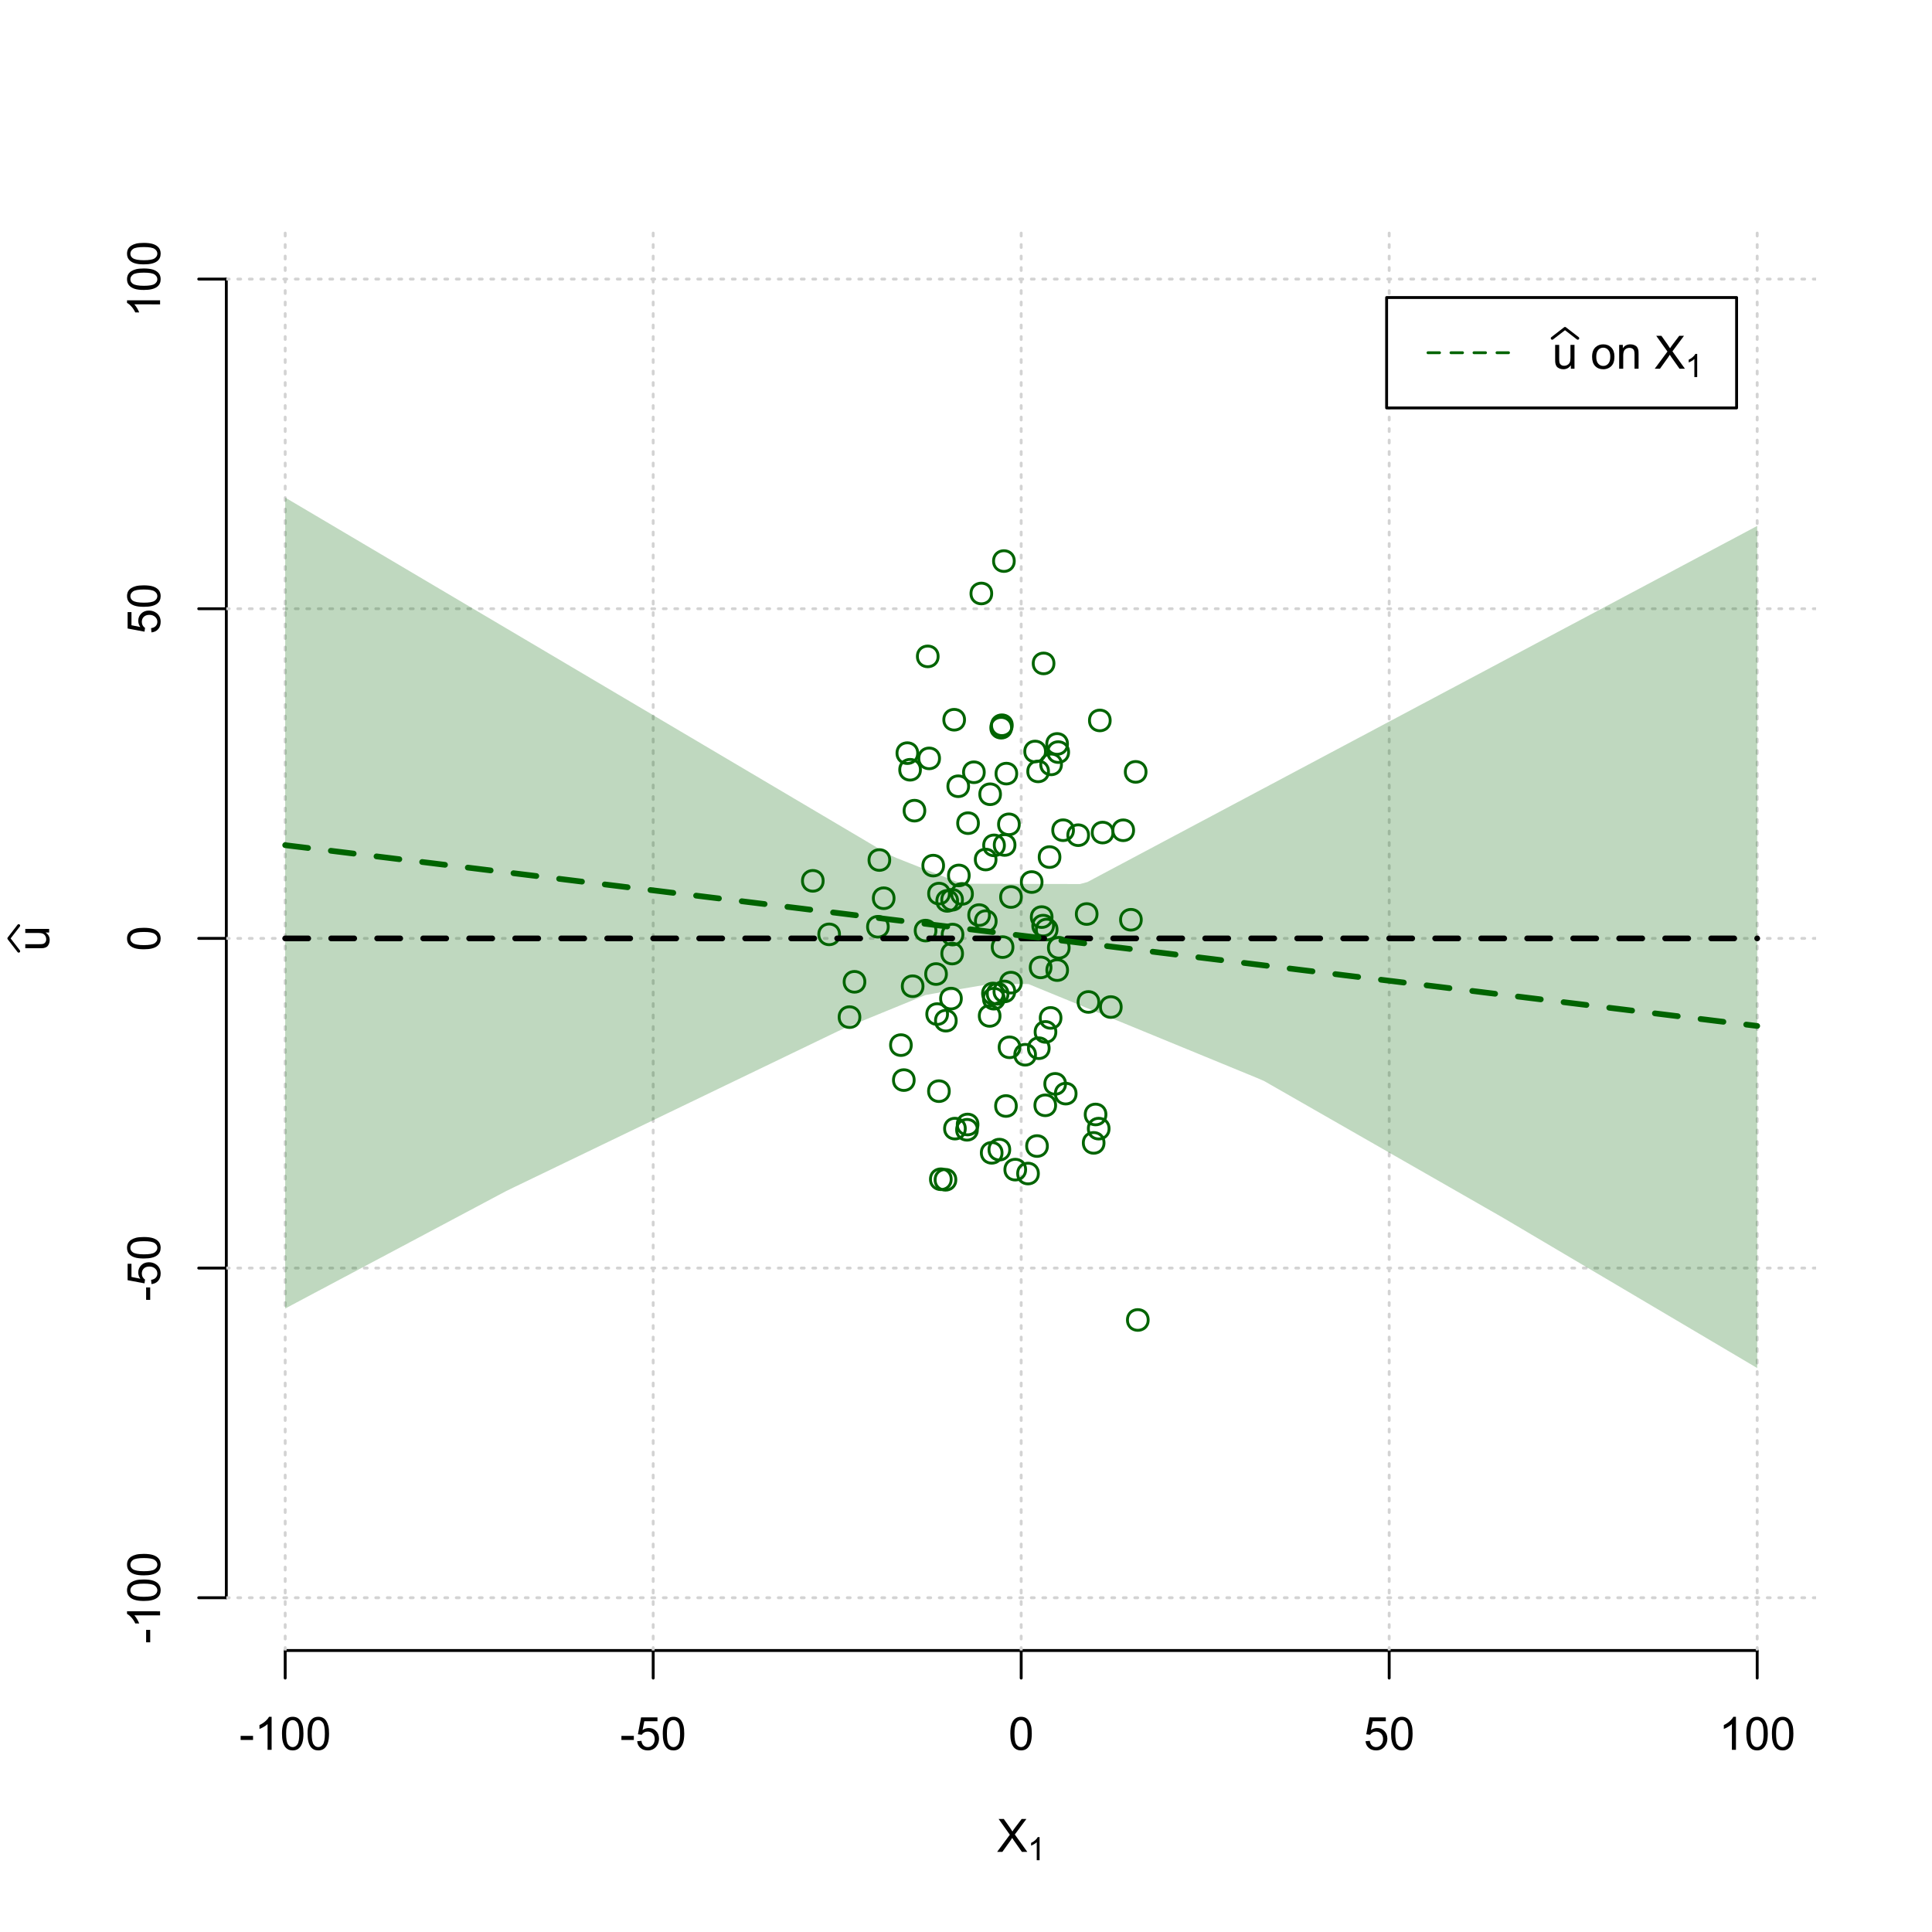 <?xml version="1.0" encoding="UTF-8"?>
<svg xmlns="http://www.w3.org/2000/svg" xmlns:xlink="http://www.w3.org/1999/xlink" width="504pt" height="504pt" viewBox="0 0 504 504" version="1.1">
<defs>
<g>
<symbol overflow="visible" id="glyph0-0">
<path style="stroke:none;" d="M 1.5 0 L 1.5 -7.5 L 7.5 -7.5 L 7.5 0 Z M 1.688 -0.188 L 7.312 -0.188 L 7.312 -7.312 L 1.688 -7.312 Z M 1.688 -0.188 "/>
</symbol>
<symbol overflow="visible" id="glyph0-1">
<path style="stroke:none;" d="M 0.055 0 L 3.375 -4.477 L 0.445 -8.59 L 1.797 -8.59 L 3.359 -6.387 C 3.68 -5.93 3.91 -5.578 4.047 -5.332 C 4.238 -5.645 4.465 -5.969 4.727 -6.312 L 6.457 -8.59 L 7.695 -8.59 L 4.676 -4.539 L 7.93 0 L 6.523 0 L 4.359 -3.062 C 4.238 -3.238 4.113 -3.43 3.984 -3.641 C 3.789 -3.324 3.652 -3.109 3.574 -2.992 L 1.418 0 Z M 0.055 0 "/>
</symbol>
<symbol overflow="visible" id="glyph0-2">
<path style="stroke:none;" d="M 0.383 -2.578 L 0.383 -3.641 L 3.621 -3.641 L 3.621 -2.578 Z M 0.383 -2.578 "/>
</symbol>
<symbol overflow="visible" id="glyph0-3">
<path style="stroke:none;" d="M 4.469 0 L 3.414 0 L 3.414 -6.719 C 3.16 -6.477 2.828 -6.234 2.414 -5.996 C 2 -5.75 1.629 -5.57 1.305 -5.449 L 1.305 -6.469 C 1.895 -6.742 2.41 -7.078 2.852 -7.477 C 3.293 -7.871 3.605 -8.254 3.789 -8.625 L 4.469 -8.625 Z M 4.469 0 "/>
</symbol>
<symbol overflow="visible" id="glyph0-4">
<path style="stroke:none;" d="M 0.5 -4.234 C 0.496 -5.246 0.602 -6.062 0.812 -6.688 C 1.02 -7.305 1.328 -7.785 1.742 -8.121 C 2.148 -8.457 2.668 -8.625 3.297 -8.625 C 3.758 -8.625 4.164 -8.531 4.512 -8.348 C 4.855 -8.16 5.141 -7.891 5.371 -7.543 C 5.594 -7.191 5.773 -6.766 5.906 -6.266 C 6.035 -5.762 6.098 -5.086 6.102 -4.234 C 6.098 -3.227 5.996 -2.414 5.789 -1.797 C 5.578 -1.176 5.266 -0.695 4.859 -0.359 C 4.445 -0.02 3.926 0.145 3.297 0.148 C 2.465 0.145 1.816 -0.148 1.348 -0.742 C 0.781 -1.457 0.496 -2.621 0.5 -4.234 Z M 1.582 -4.234 C 1.582 -2.824 1.746 -1.887 2.074 -1.418 C 2.402 -0.949 2.809 -0.715 3.297 -0.719 C 3.777 -0.715 4.184 -0.949 4.52 -1.422 C 4.848 -1.887 5.016 -2.824 5.016 -4.234 C 5.016 -5.648 4.848 -6.59 4.52 -7.055 C 4.184 -7.516 3.773 -7.746 3.289 -7.75 C 2.801 -7.746 2.414 -7.543 2.125 -7.137 C 1.762 -6.613 1.582 -5.645 1.582 -4.234 Z M 1.582 -4.234 "/>
</symbol>
<symbol overflow="visible" id="glyph0-5">
<path style="stroke:none;" d="M 0.5 -2.25 L 1.605 -2.344 C 1.684 -1.805 1.871 -1.398 2.176 -1.125 C 2.473 -0.852 2.836 -0.715 3.258 -0.719 C 3.766 -0.715 4.195 -0.906 4.547 -1.293 C 4.898 -1.672 5.074 -2.18 5.074 -2.82 C 5.074 -3.414 4.902 -3.891 4.566 -4.242 C 4.227 -4.59 3.785 -4.762 3.242 -4.766 C 2.898 -4.762 2.594 -4.684 2.32 -4.531 C 2.047 -4.375 1.832 -4.176 1.676 -3.93 L 0.688 -4.062 L 1.516 -8.473 L 5.789 -8.473 L 5.789 -7.465 L 2.359 -7.465 L 1.898 -5.156 C 2.414 -5.516 2.953 -5.695 3.523 -5.695 C 4.27 -5.695 4.902 -5.434 5.422 -4.914 C 5.934 -4.395 6.191 -3.727 6.195 -2.914 C 6.191 -2.133 5.965 -1.461 5.516 -0.898 C 4.961 -0.199 4.211 0.145 3.258 0.148 C 2.477 0.145 1.836 -0.07 1.344 -0.508 C 0.844 -0.941 0.562 -1.523 0.5 -2.25 Z M 0.5 -2.25 "/>
</symbol>
<symbol overflow="visible" id="glyph0-6">
<path style="stroke:none;" d="M 4.867 0 L 4.867 -0.914 C 4.379 -0.211 3.723 0.141 2.895 0.141 C 2.527 0.141 2.184 0.07 1.867 -0.07 C 1.547 -0.211 1.309 -0.387 1.156 -0.602 C 1 -0.812 0.895 -1.074 0.832 -1.383 C 0.785 -1.59 0.762 -1.918 0.766 -2.367 L 0.766 -6.223 L 1.82 -6.223 L 1.82 -2.773 C 1.816 -2.219 1.84 -1.848 1.887 -1.656 C 1.949 -1.379 2.09 -1.16 2.309 -1.004 C 2.523 -0.84 2.789 -0.762 3.105 -0.766 C 3.418 -0.762 3.715 -0.844 3.996 -1.008 C 4.273 -1.172 4.469 -1.391 4.586 -1.672 C 4.699 -1.949 4.758 -2.355 4.758 -2.891 L 4.758 -6.223 L 5.812 -6.223 L 5.812 0 Z M 4.867 0 "/>
</symbol>
<symbol overflow="visible" id="glyph0-7">
<path style="stroke:none;" d=""/>
</symbol>
<symbol overflow="visible" id="glyph0-8">
<path style="stroke:none;" d="M 0.398 -3.109 C 0.398 -4.262 0.719 -5.117 1.359 -5.672 C 1.895 -6.133 2.547 -6.363 3.316 -6.363 C 4.172 -6.363 4.871 -6.082 5.414 -5.52 C 5.953 -4.957 6.223 -4.184 6.227 -3.199 C 6.223 -2.398 6.102 -1.766 5.867 -1.309 C 5.625 -0.848 5.277 -0.492 4.82 -0.238 C 4.359 0.016 3.859 0.141 3.316 0.141 C 2.441 0.141 1.734 -0.137 1.203 -0.695 C 0.664 -1.254 0.398 -2.059 0.398 -3.109 Z M 1.484 -3.109 C 1.48 -2.309 1.656 -1.711 2.004 -1.32 C 2.348 -0.922 2.785 -0.727 3.316 -0.727 C 3.84 -0.727 4.273 -0.926 4.621 -1.324 C 4.969 -1.723 5.145 -2.328 5.145 -3.148 C 5.145 -3.914 4.969 -4.496 4.617 -4.895 C 4.266 -5.289 3.832 -5.488 3.316 -5.492 C 2.785 -5.488 2.348 -5.293 2.004 -4.898 C 1.656 -4.5 1.48 -3.902 1.484 -3.109 Z M 1.484 -3.109 "/>
</symbol>
<symbol overflow="visible" id="glyph0-9">
<path style="stroke:none;" d="M 0.789 0 L 0.789 -6.223 L 1.742 -6.223 L 1.742 -5.336 C 2.195 -6.02 2.855 -6.363 3.719 -6.363 C 4.09 -6.363 4.434 -6.293 4.754 -6.16 C 5.066 -6.023 5.305 -5.848 5.461 -5.633 C 5.617 -5.41 5.727 -5.152 5.789 -4.852 C 5.828 -4.656 5.848 -4.312 5.848 -3.828 L 5.848 0 L 4.793 0 L 4.793 -3.785 C 4.793 -4.215 4.75 -4.535 4.668 -4.75 C 4.586 -4.961 4.441 -5.129 4.234 -5.258 C 4.023 -5.383 3.777 -5.449 3.5 -5.449 C 3.047 -5.449 2.66 -5.305 2.332 -5.02 C 2.004 -4.734 1.84 -4.195 1.844 -3.398 L 1.844 0 Z M 0.789 0 "/>
</symbol>
<symbol overflow="visible" id="glyph1-0">
<path style="stroke:none;" d="M 1.051 0 L 1.051 -5.25 L 5.25 -5.25 L 5.25 0 Z M 1.18 -0.133 L 5.117 -0.133 L 5.117 -5.117 L 1.18 -5.117 Z M 1.18 -0.133 "/>
</symbol>
<symbol overflow="visible" id="glyph1-1">
<path style="stroke:none;" d="M 3.129 0 L 2.391 0 L 2.391 -4.703 C 2.211 -4.531 1.977 -4.363 1.691 -4.195 C 1.398 -4.023 1.141 -3.895 0.914 -3.812 L 0.914 -4.527 C 1.328 -4.719 1.688 -4.953 1.996 -5.234 C 2.305 -5.508 2.523 -5.777 2.652 -6.039 L 3.129 -6.039 Z M 3.129 0 "/>
</symbol>
<symbol overflow="visible" id="glyph2-0">
<path style="stroke:none;" d="M 0 -1.5 L -7.5 -1.5 L -7.5 -7.5 L 0 -7.5 Z M -0.188 -1.688 L -0.188 -7.312 L -7.312 -7.312 L -7.312 -1.688 Z M -0.188 -1.688 "/>
</symbol>
<symbol overflow="visible" id="glyph2-1">
<path style="stroke:none;" d="M 0 -4.867 L -0.914 -4.867 C -0.211 -4.379 0.141 -3.723 0.141 -2.895 C 0.141 -2.527 0.07 -2.184 -0.07 -1.867 C -0.211 -1.547 -0.387 -1.309 -0.598 -1.156 C -0.809 -1 -1.07 -0.895 -1.383 -0.832 C -1.59 -0.789 -1.918 -0.766 -2.367 -0.77 L -6.223 -0.77 L -6.223 -1.824 L -2.773 -1.824 C -2.219 -1.82 -1.848 -1.844 -1.656 -1.887 C -1.379 -1.949 -1.16 -2.09 -1.004 -2.309 C -0.84 -2.523 -0.762 -2.789 -0.766 -3.105 C -0.762 -3.418 -0.844 -3.715 -1.008 -3.996 C -1.172 -4.273 -1.391 -4.469 -1.672 -4.586 C -1.945 -4.699 -2.352 -4.758 -2.887 -4.758 L -6.223 -4.758 L -6.223 -5.812 L 0 -5.812 Z M 0 -4.867 "/>
</symbol>
<symbol overflow="visible" id="glyph2-2">
<path style="stroke:none;" d="M -2.578 -0.383 L -3.641 -0.383 L -3.641 -3.621 L -2.578 -3.621 Z M -2.578 -0.383 "/>
</symbol>
<symbol overflow="visible" id="glyph2-3">
<path style="stroke:none;" d="M 0 -4.469 L 0 -3.414 L -6.719 -3.418 C -6.477 -3.16 -6.234 -2.828 -5.996 -2.418 C -5.75 -2.004 -5.57 -1.633 -5.449 -1.309 L -6.469 -1.309 C -6.742 -1.895 -7.078 -2.41 -7.477 -2.852 C -7.871 -3.293 -8.254 -3.605 -8.625 -3.793 L -8.625 -4.473 Z M 0 -4.469 "/>
</symbol>
<symbol overflow="visible" id="glyph2-4">
<path style="stroke:none;" d="M -4.234 -0.5 C -5.246 -0.496 -6.062 -0.602 -6.688 -0.812 C -7.305 -1.02 -7.785 -1.328 -8.121 -1.742 C -8.457 -2.152 -8.625 -2.672 -8.625 -3.301 C -8.625 -3.758 -8.531 -4.164 -8.348 -4.512 C -8.16 -4.859 -7.891 -5.145 -7.543 -5.371 C -7.191 -5.594 -6.766 -5.773 -6.266 -5.906 C -5.762 -6.035 -5.086 -6.098 -4.234 -6.102 C -3.223 -6.098 -2.41 -5.996 -1.793 -5.789 C -1.176 -5.578 -0.695 -5.266 -0.359 -4.859 C -0.02 -4.445 0.145 -3.926 0.148 -3.297 C 0.145 -2.465 -0.148 -1.816 -0.742 -1.348 C -1.457 -0.781 -2.621 -0.496 -4.234 -0.5 Z M -4.234 -1.582 C -2.824 -1.582 -1.887 -1.746 -1.418 -2.074 C -0.949 -2.402 -0.715 -2.809 -0.719 -3.297 C -0.715 -3.777 -0.949 -4.184 -1.422 -4.52 C -1.887 -4.848 -2.824 -5.016 -4.234 -5.016 C -5.648 -5.016 -6.59 -4.848 -7.055 -4.52 C -7.516 -4.188 -7.746 -3.777 -7.75 -3.289 C -7.746 -2.801 -7.543 -2.414 -7.137 -2.129 C -6.613 -1.762 -5.645 -1.582 -4.234 -1.582 Z M -4.234 -1.582 "/>
</symbol>
<symbol overflow="visible" id="glyph2-5">
<path style="stroke:none;" d="M -2.25 -0.5 L -2.344 -1.605 C -1.805 -1.684 -1.398 -1.871 -1.125 -2.176 C -0.852 -2.473 -0.715 -2.836 -0.719 -3.258 C -0.715 -3.766 -0.906 -4.195 -1.293 -4.547 C -1.672 -4.898 -2.18 -5.074 -2.816 -5.074 C -3.414 -5.074 -3.891 -4.902 -4.242 -4.566 C -4.59 -4.227 -4.762 -3.785 -4.766 -3.242 C -4.762 -2.898 -4.684 -2.594 -4.531 -2.32 C -4.375 -2.047 -4.176 -1.832 -3.93 -1.676 L -4.062 -0.688 L -8.473 -1.52 L -8.473 -5.789 L -7.465 -5.789 L -7.465 -2.363 L -5.156 -1.898 C -5.516 -2.414 -5.695 -2.953 -5.695 -3.523 C -5.695 -4.27 -5.434 -4.902 -4.914 -5.422 C -4.395 -5.934 -3.727 -6.191 -2.91 -6.195 C -2.133 -6.191 -1.461 -5.965 -0.895 -5.516 C -0.199 -4.961 0.145 -4.211 0.148 -3.258 C 0.145 -2.477 -0.07 -1.836 -0.508 -1.344 C -0.941 -0.848 -1.523 -0.566 -2.25 -0.5 Z M -2.25 -0.5 "/>
</symbol>
</g>
<clipPath id="clip1">
  <path d="M 74 59.039 L 75 59.039 L 75 430.559 L 74 430.559 Z M 74 59.039 "/>
</clipPath>
<clipPath id="clip2">
  <path d="M 170 59.039 L 171 59.039 L 171 430.559 L 170 430.559 Z M 170 59.039 "/>
</clipPath>
<clipPath id="clip3">
  <path d="M 266 59.039 L 267 59.039 L 267 430.559 L 266 430.559 Z M 266 59.039 "/>
</clipPath>
<clipPath id="clip4">
  <path d="M 362 59.039 L 363 59.039 L 363 430.559 L 362 430.559 Z M 362 59.039 "/>
</clipPath>
<clipPath id="clip5">
  <path d="M 458 59.039 L 459 59.039 L 459 430.559 L 458 430.559 Z M 458 59.039 "/>
</clipPath>
<clipPath id="clip6">
  <path d="M 59.039 416 L 473.758 416 L 473.758 418 L 59.039 418 Z M 59.039 416 "/>
</clipPath>
<clipPath id="clip7">
  <path d="M 59.039 330 L 473.758 330 L 473.758 332 L 59.039 332 Z M 59.039 330 "/>
</clipPath>
<clipPath id="clip8">
  <path d="M 59.039 244 L 473.758 244 L 473.758 246 L 59.039 246 Z M 59.039 244 "/>
</clipPath>
<clipPath id="clip9">
  <path d="M 59.039 158 L 473.758 158 L 473.758 160 L 59.039 160 Z M 59.039 158 "/>
</clipPath>
<clipPath id="clip10">
  <path d="M 59.039 72 L 473.758 72 L 473.758 74 L 59.039 74 Z M 59.039 72 "/>
</clipPath>
</defs>
<g id="surface2706">
<rect x="0" y="0" width="504" height="504" style="fill:rgb(100%,100%,100%);fill-opacity:1;stroke:none;"/>
<g style="fill:rgb(0%,0%,0%);fill-opacity:1;">
  <use xlink:href="#glyph0-1" x="260.062" y="483.102"/>
</g>
<g style="fill:rgb(0%,0%,0%);fill-opacity:1;">
  <use xlink:href="#glyph1-1" x="268.066" y="485.281"/>
</g>
<g style="fill:rgb(0%,0%,0%);fill-opacity:1;">
  <use xlink:href="#glyph2-1" x="12.82" y="248.137"/>
</g>
<path style="fill:none;stroke-width:0.75;stroke-linecap:round;stroke-linejoin:round;stroke:rgb(0%,0%,0%);stroke-opacity:1;stroke-miterlimit:10;" d="M 4.879 248.137 L 2.301 244.801 L 4.879 241.465 "/>
<path style="fill:none;stroke-width:0.75;stroke-linecap:round;stroke-linejoin:round;stroke:rgb(0%,0%,0%);stroke-opacity:1;stroke-miterlimit:10;" d="M 74.398 430.559 L 458.398 430.559 "/>
<path style="fill:none;stroke-width:0.75;stroke-linecap:round;stroke-linejoin:round;stroke:rgb(0%,0%,0%);stroke-opacity:1;stroke-miterlimit:10;" d="M 74.398 430.559 L 74.398 437.762 "/>
<path style="fill:none;stroke-width:0.75;stroke-linecap:round;stroke-linejoin:round;stroke:rgb(0%,0%,0%);stroke-opacity:1;stroke-miterlimit:10;" d="M 170.398 430.559 L 170.398 437.762 "/>
<path style="fill:none;stroke-width:0.75;stroke-linecap:round;stroke-linejoin:round;stroke:rgb(0%,0%,0%);stroke-opacity:1;stroke-miterlimit:10;" d="M 266.398 430.559 L 266.398 437.762 "/>
<path style="fill:none;stroke-width:0.75;stroke-linecap:round;stroke-linejoin:round;stroke:rgb(0%,0%,0%);stroke-opacity:1;stroke-miterlimit:10;" d="M 362.398 430.559 L 362.398 437.762 "/>
<path style="fill:none;stroke-width:0.75;stroke-linecap:round;stroke-linejoin:round;stroke:rgb(0%,0%,0%);stroke-opacity:1;stroke-miterlimit:10;" d="M 458.398 430.559 L 458.398 437.762 "/>
<g style="fill:rgb(0%,0%,0%);fill-opacity:1;">
  <use xlink:href="#glyph0-2" x="62.391" y="456.48"/>
  <use xlink:href="#glyph0-3" x="66.387" y="456.48"/>
  <use xlink:href="#glyph0-4" x="73.061" y="456.48"/>
  <use xlink:href="#glyph0-4" x="79.734" y="456.48"/>
</g>
<g style="fill:rgb(0%,0%,0%);fill-opacity:1;">
  <use xlink:href="#glyph0-2" x="161.727" y="456.48"/>
  <use xlink:href="#glyph0-5" x="165.723" y="456.48"/>
  <use xlink:href="#glyph0-4" x="172.396" y="456.48"/>
</g>
<g style="fill:rgb(0%,0%,0%);fill-opacity:1;">
  <use xlink:href="#glyph0-4" x="263.062" y="456.48"/>
</g>
<g style="fill:rgb(0%,0%,0%);fill-opacity:1;">
  <use xlink:href="#glyph0-5" x="355.727" y="456.48"/>
  <use xlink:href="#glyph0-4" x="362.4" y="456.48"/>
</g>
<g style="fill:rgb(0%,0%,0%);fill-opacity:1;">
  <use xlink:href="#glyph0-3" x="448.387" y="456.48"/>
  <use xlink:href="#glyph0-4" x="455.061" y="456.48"/>
  <use xlink:href="#glyph0-4" x="461.734" y="456.48"/>
</g>
<path style="fill:none;stroke-width:0.75;stroke-linecap:round;stroke-linejoin:round;stroke:rgb(0%,0%,0%);stroke-opacity:1;stroke-miterlimit:10;" d="M 59.039 416.801 L 59.039 72.801 "/>
<path style="fill:none;stroke-width:0.75;stroke-linecap:round;stroke-linejoin:round;stroke:rgb(0%,0%,0%);stroke-opacity:1;stroke-miterlimit:10;" d="M 59.039 416.801 L 51.84 416.801 "/>
<path style="fill:none;stroke-width:0.75;stroke-linecap:round;stroke-linejoin:round;stroke:rgb(0%,0%,0%);stroke-opacity:1;stroke-miterlimit:10;" d="M 59.039 330.801 L 51.84 330.801 "/>
<path style="fill:none;stroke-width:0.75;stroke-linecap:round;stroke-linejoin:round;stroke:rgb(0%,0%,0%);stroke-opacity:1;stroke-miterlimit:10;" d="M 59.039 244.801 L 51.84 244.801 "/>
<path style="fill:none;stroke-width:0.75;stroke-linecap:round;stroke-linejoin:round;stroke:rgb(0%,0%,0%);stroke-opacity:1;stroke-miterlimit:10;" d="M 59.039 158.801 L 51.84 158.801 "/>
<path style="fill:none;stroke-width:0.75;stroke-linecap:round;stroke-linejoin:round;stroke:rgb(0%,0%,0%);stroke-opacity:1;stroke-miterlimit:10;" d="M 59.039 72.801 L 51.84 72.801 "/>
<g style="fill:rgb(0%,0%,0%);fill-opacity:1;">
  <use xlink:href="#glyph2-2" x="41.762" y="428.809"/>
  <use xlink:href="#glyph2-3" x="41.762" y="424.812"/>
  <use xlink:href="#glyph2-4" x="41.762" y="418.139"/>
  <use xlink:href="#glyph2-4" x="41.762" y="411.465"/>
</g>
<g style="fill:rgb(0%,0%,0%);fill-opacity:1;">
  <use xlink:href="#glyph2-2" x="41.762" y="339.473"/>
  <use xlink:href="#glyph2-5" x="41.762" y="335.477"/>
  <use xlink:href="#glyph2-4" x="41.762" y="328.803"/>
</g>
<g style="fill:rgb(0%,0%,0%);fill-opacity:1;">
  <use xlink:href="#glyph2-4" x="41.762" y="248.137"/>
</g>
<g style="fill:rgb(0%,0%,0%);fill-opacity:1;">
  <use xlink:href="#glyph2-5" x="41.762" y="165.473"/>
  <use xlink:href="#glyph2-4" x="41.762" y="158.799"/>
</g>
<g style="fill:rgb(0%,0%,0%);fill-opacity:1;">
  <use xlink:href="#glyph2-3" x="41.762" y="82.812"/>
  <use xlink:href="#glyph2-4" x="41.762" y="76.139"/>
  <use xlink:href="#glyph2-4" x="41.762" y="69.465"/>
</g>
<g clip-path="url(#clip1)" clip-rule="nonzero">
<path style="fill:none;stroke-width:0.75;stroke-linecap:round;stroke-linejoin:round;stroke:rgb(82.745%,82.745%,82.745%);stroke-opacity:1;stroke-dasharray:0.75,2.25;stroke-miterlimit:10;" d="M 74.398 430.559 L 74.398 59.039 "/>
</g>
<g clip-path="url(#clip2)" clip-rule="nonzero">
<path style="fill:none;stroke-width:0.75;stroke-linecap:round;stroke-linejoin:round;stroke:rgb(82.745%,82.745%,82.745%);stroke-opacity:1;stroke-dasharray:0.75,2.25;stroke-miterlimit:10;" d="M 170.398 430.559 L 170.398 59.039 "/>
</g>
<g clip-path="url(#clip3)" clip-rule="nonzero">
<path style="fill:none;stroke-width:0.75;stroke-linecap:round;stroke-linejoin:round;stroke:rgb(82.745%,82.745%,82.745%);stroke-opacity:1;stroke-dasharray:0.75,2.25;stroke-miterlimit:10;" d="M 266.398 430.559 L 266.398 59.039 "/>
</g>
<g clip-path="url(#clip4)" clip-rule="nonzero">
<path style="fill:none;stroke-width:0.75;stroke-linecap:round;stroke-linejoin:round;stroke:rgb(82.745%,82.745%,82.745%);stroke-opacity:1;stroke-dasharray:0.75,2.25;stroke-miterlimit:10;" d="M 362.398 430.559 L 362.398 59.039 "/>
</g>
<g clip-path="url(#clip5)" clip-rule="nonzero">
<path style="fill:none;stroke-width:0.75;stroke-linecap:round;stroke-linejoin:round;stroke:rgb(82.745%,82.745%,82.745%);stroke-opacity:1;stroke-dasharray:0.75,2.25;stroke-miterlimit:10;" d="M 458.398 430.559 L 458.398 59.039 "/>
</g>
<g clip-path="url(#clip6)" clip-rule="nonzero">
<path style="fill:none;stroke-width:0.75;stroke-linecap:round;stroke-linejoin:round;stroke:rgb(82.745%,82.745%,82.745%);stroke-opacity:1;stroke-dasharray:0.75,2.25;stroke-miterlimit:10;" d="M 59.039 416.801 L 473.762 416.801 "/>
</g>
<g clip-path="url(#clip7)" clip-rule="nonzero">
<path style="fill:none;stroke-width:0.75;stroke-linecap:round;stroke-linejoin:round;stroke:rgb(82.745%,82.745%,82.745%);stroke-opacity:1;stroke-dasharray:0.75,2.25;stroke-miterlimit:10;" d="M 59.039 330.801 L 473.762 330.801 "/>
</g>
<g clip-path="url(#clip8)" clip-rule="nonzero">
<path style="fill:none;stroke-width:0.75;stroke-linecap:round;stroke-linejoin:round;stroke:rgb(82.745%,82.745%,82.745%);stroke-opacity:1;stroke-dasharray:0.75,2.25;stroke-miterlimit:10;" d="M 59.039 244.801 L 473.762 244.801 "/>
</g>
<g clip-path="url(#clip9)" clip-rule="nonzero">
<path style="fill:none;stroke-width:0.75;stroke-linecap:round;stroke-linejoin:round;stroke:rgb(82.745%,82.745%,82.745%);stroke-opacity:1;stroke-dasharray:0.75,2.25;stroke-miterlimit:10;" d="M 59.039 158.801 L 473.762 158.801 "/>
</g>
<g clip-path="url(#clip10)" clip-rule="nonzero">
<path style="fill:none;stroke-width:0.75;stroke-linecap:round;stroke-linejoin:round;stroke:rgb(82.745%,82.745%,82.745%);stroke-opacity:1;stroke-dasharray:0.75,2.25;stroke-miterlimit:10;" d="M 59.039 72.801 L 473.762 72.801 "/>
</g>
<path style=" stroke:none;fill-rule:nonzero;fill:rgb(0%,39.216%,0%);fill-opacity:0.251;" d="M 74.398 72.801 L 74.398 129.797 L 76.32 130.934 L 78.238 132.07 L 80.16 133.203 L 82.078 134.34 L 84 135.477 L 85.922 136.609 L 87.84 137.746 L 89.762 138.883 L 91.68 140.016 L 93.602 141.152 L 95.52 142.289 L 97.441 143.422 L 99.359 144.559 L 101.281 145.695 L 103.199 146.828 L 105.121 147.965 L 107.039 149.102 L 108.961 150.238 L 110.879 151.371 L 112.801 152.508 L 114.719 153.645 L 116.641 154.777 L 118.559 155.914 L 120.48 157.051 L 122.398 158.184 L 124.32 159.32 L 126.238 160.457 L 128.16 161.59 L 130.078 162.727 L 132 163.863 L 133.922 164.996 L 135.84 166.133 L 137.762 167.27 L 139.68 168.402 L 141.602 169.539 L 143.52 170.676 L 145.441 171.809 L 147.359 172.945 L 149.281 174.082 L 151.199 175.215 L 153.121 176.352 L 155.039 177.488 L 156.961 178.621 L 158.879 179.758 L 160.801 180.895 L 162.719 182.027 L 164.641 183.164 L 166.559 184.301 L 168.48 185.434 L 170.398 186.57 L 172.32 187.707 L 174.238 188.84 L 176.16 189.977 L 178.078 191.113 L 180 192.246 L 181.922 193.383 L 183.84 194.52 L 185.762 195.652 L 187.68 196.789 L 189.602 197.926 L 191.52 199.059 L 193.441 200.195 L 195.359 201.332 L 197.281 202.465 L 199.199 203.602 L 201.121 204.738 L 203.039 205.871 L 204.961 207.008 L 206.879 208.145 L 208.801 209.277 L 210.719 210.414 L 212.641 211.551 L 214.559 212.684 L 216.48 213.82 L 218.398 214.957 L 220.32 216.09 L 222.238 217.227 L 224.16 218.363 L 226.078 219.5 L 228 220.633 L 229.922 221.77 L 231.84 222.906 L 233.762 223.781 L 235.68 224.539 L 237.602 225.301 L 239.52 226.059 L 241.441 226.816 L 243.359 227.578 L 245.281 228.336 L 247.199 229.094 L 249.121 229.855 L 251.039 230.547 L 252.961 230.551 L 254.879 230.555 L 256.801 230.559 L 258.719 230.562 L 260.641 230.566 L 262.559 230.574 L 264.48 230.578 L 266.398 230.582 L 268.32 230.586 L 270.238 230.59 L 272.16 230.594 L 274.078 230.598 L 276 230.602 L 277.922 230.609 L 279.84 230.613 L 281.762 230.617 L 283.68 230.094 L 285.602 229.07 L 287.52 228.051 L 289.441 227.031 L 291.359 226.008 L 293.281 224.988 L 295.199 223.969 L 297.121 222.949 L 299.039 221.926 L 300.961 220.906 L 302.879 219.887 L 304.801 218.863 L 306.719 217.844 L 308.641 216.824 L 310.559 215.801 L 312.48 214.781 L 314.398 213.762 L 316.32 212.738 L 318.238 211.719 L 320.16 210.699 L 322.078 209.676 L 325.922 207.637 L 327.84 206.613 L 329.762 205.594 L 331.68 204.574 L 333.602 203.551 L 335.52 202.531 L 337.441 201.512 L 339.359 200.488 L 341.281 199.469 L 343.199 198.449 L 345.121 197.43 L 347.039 196.406 L 348.961 195.387 L 350.879 194.367 L 352.801 193.344 L 354.719 192.324 L 356.641 191.305 L 358.559 190.281 L 360.48 189.262 L 362.398 188.242 L 364.32 187.219 L 366.238 186.199 L 368.16 185.18 L 370.078 184.156 L 373.922 182.117 L 375.84 181.094 L 377.762 180.074 L 379.68 179.055 L 381.602 178.031 L 383.52 177.012 L 385.441 175.992 L 387.359 174.973 L 389.281 173.949 L 391.199 172.93 L 393.121 171.91 L 395.039 170.887 L 396.961 169.867 L 398.879 168.848 L 400.801 167.824 L 402.719 166.805 L 404.641 165.785 L 406.559 164.762 L 408.48 163.742 L 410.398 162.723 L 412.32 161.699 L 414.238 160.68 L 416.16 159.66 L 418.078 158.637 L 421.922 156.598 L 423.84 155.574 L 425.762 154.555 L 427.68 153.535 L 429.602 152.512 L 431.52 151.492 L 433.441 150.473 L 435.359 149.453 L 437.281 148.43 L 439.199 147.41 L 441.121 146.391 L 443.039 145.367 L 444.961 144.348 L 446.879 143.328 L 448.801 142.305 L 450.719 141.285 L 452.641 140.266 L 454.559 139.242 L 456.48 138.223 L 458.398 137.203 L 458.398 72.801 L 458.398 416.801 L 458.398 356.887 L 456.48 355.75 L 454.559 354.617 L 452.641 353.48 L 450.719 352.344 L 448.801 351.207 L 446.879 350.074 L 444.961 348.938 L 443.039 347.801 L 441.121 346.668 L 439.199 345.531 L 437.281 344.395 L 435.359 343.262 L 433.441 342.125 L 431.52 340.988 L 429.602 339.855 L 427.68 338.719 L 425.762 337.582 L 423.84 336.449 L 421.922 335.312 L 420 334.176 L 418.078 333.043 L 416.16 331.906 L 414.238 330.77 L 412.32 329.637 L 410.398 328.5 L 408.48 327.363 L 406.559 326.23 L 404.641 325.094 L 402.719 323.957 L 400.801 322.824 L 398.879 321.688 L 396.961 320.551 L 395.039 319.418 L 393.121 318.281 L 391.199 317.164 L 389.281 316.062 L 387.359 314.965 L 385.441 313.867 L 383.52 312.766 L 381.602 311.668 L 379.68 310.57 L 377.762 309.469 L 375.84 308.371 L 373.922 307.273 L 372 306.172 L 370.078 305.074 L 368.16 303.977 L 366.238 302.875 L 364.32 301.777 L 362.398 300.68 L 360.48 299.582 L 358.559 298.48 L 356.641 297.383 L 354.719 296.285 L 352.801 295.184 L 350.879 294.086 L 348.961 292.988 L 347.039 291.887 L 345.121 290.789 L 343.199 289.691 L 341.281 288.59 L 339.359 287.492 L 337.441 286.395 L 335.52 285.293 L 333.602 284.195 L 331.68 283.098 L 329.762 282 L 327.84 281.172 L 325.922 280.383 L 322.078 278.805 L 320.16 278.016 L 318.238 277.227 L 316.32 276.438 L 314.398 275.648 L 312.48 274.859 L 310.559 274.07 L 308.641 273.281 L 306.719 272.492 L 304.801 271.703 L 302.879 270.914 L 300.961 270.125 L 299.039 269.336 L 297.121 268.547 L 295.199 267.758 L 293.281 266.969 L 291.359 266.18 L 289.441 265.391 L 287.52 264.602 L 285.602 263.812 L 283.68 263.023 L 281.762 262.234 L 279.84 261.445 L 277.922 260.656 L 276 259.871 L 274.078 259.082 L 272.16 258.293 L 270.238 257.504 L 268.32 256.715 L 266.398 256.695 L 264.48 256.699 L 258.719 256.699 L 256.801 256.949 L 254.879 257.273 L 252.961 257.602 L 251.039 257.926 L 249.121 258.25 L 247.199 258.574 L 245.281 258.898 L 243.359 259.227 L 241.441 259.57 L 239.52 260.355 L 237.602 261.145 L 235.68 261.93 L 233.762 262.715 L 231.84 263.5 L 229.922 264.285 L 226.078 265.855 L 224.16 266.641 L 222.238 267.426 L 220.32 268.211 L 218.398 269.105 L 216.48 270.031 L 214.559 270.953 L 212.641 271.879 L 210.719 272.805 L 208.801 273.73 L 206.879 274.652 L 204.961 275.578 L 203.039 276.504 L 201.121 277.43 L 199.199 278.352 L 197.281 279.277 L 195.359 280.203 L 193.441 281.129 L 191.52 282.051 L 189.602 282.977 L 187.68 283.902 L 185.762 284.828 L 183.84 285.754 L 181.922 286.676 L 178.078 288.527 L 176.16 289.453 L 174.238 290.375 L 172.32 291.301 L 170.398 292.227 L 168.48 293.152 L 166.559 294.074 L 164.641 295 L 162.719 295.926 L 160.801 296.852 L 158.879 297.773 L 156.961 298.699 L 155.039 299.625 L 153.121 300.551 L 151.199 301.477 L 149.281 302.398 L 147.359 303.324 L 145.441 304.25 L 143.52 305.176 L 141.602 306.098 L 139.68 307.023 L 137.762 307.949 L 135.84 308.875 L 133.922 309.797 L 132 310.734 L 130.078 311.754 L 128.16 312.777 L 126.238 313.797 L 124.32 314.816 L 122.398 315.84 L 120.48 316.859 L 118.559 317.879 L 116.641 318.902 L 114.719 319.922 L 112.801 320.941 L 110.879 321.965 L 108.961 322.984 L 107.039 324.004 L 105.121 325.027 L 103.199 326.047 L 101.281 327.066 L 99.359 328.086 L 97.441 329.109 L 95.52 330.129 L 93.602 331.148 L 91.68 332.172 L 89.762 333.191 L 87.84 334.211 L 85.922 335.234 L 82.078 337.273 L 80.16 338.297 L 78.238 339.316 L 76.32 340.336 L 74.398 341.359 L 74.398 416.801 Z M 74.398 72.801 "/>
<path style="fill:none;stroke-width:0.75;stroke-linecap:round;stroke-linejoin:round;stroke:rgb(0%,39.216%,0%);stroke-opacity:1;stroke-miterlimit:10;" d="M 265.125 288.523 C 265.125 292.121 259.727 292.121 259.727 288.523 C 259.727 284.922 265.125 284.922 265.125 288.523 "/>
<path style="fill:none;stroke-width:0.75;stroke-linecap:round;stroke-linejoin:round;stroke:rgb(0%,39.216%,0%);stroke-opacity:1;stroke-miterlimit:10;" d="M 253.672 233.188 C 253.672 236.789 248.273 236.789 248.273 233.188 C 248.273 229.59 253.672 229.59 253.672 233.188 "/>
<path style="fill:none;stroke-width:0.75;stroke-linecap:round;stroke-linejoin:round;stroke:rgb(0%,39.216%,0%);stroke-opacity:1;stroke-miterlimit:10;" d="M 249.445 266.266 C 249.445 269.863 244.047 269.863 244.047 266.266 C 244.047 262.664 249.445 262.664 249.445 266.266 "/>
<path style="fill:none;stroke-width:0.75;stroke-linecap:round;stroke-linejoin:round;stroke:rgb(0%,39.216%,0%);stroke-opacity:1;stroke-miterlimit:10;" d="M 260.871 265.02 C 260.871 268.621 255.473 268.621 255.473 265.02 C 255.473 261.422 260.871 261.422 260.871 265.02 "/>
<path style="fill:none;stroke-width:0.75;stroke-linecap:round;stroke-linejoin:round;stroke:rgb(0%,39.216%,0%);stroke-opacity:1;stroke-miterlimit:10;" d="M 289.32 294.426 C 289.32 298.027 283.918 298.027 283.918 294.426 C 283.918 290.828 289.32 290.828 289.32 294.426 "/>
<path style="fill:none;stroke-width:0.75;stroke-linecap:round;stroke-linejoin:round;stroke:rgb(0%,39.216%,0%);stroke-opacity:1;stroke-miterlimit:10;" d="M 261.402 300.734 C 261.402 304.336 256.004 304.336 256.004 300.734 C 256.004 297.137 261.402 297.137 261.402 300.734 "/>
<path style="fill:none;stroke-width:0.75;stroke-linecap:round;stroke-linejoin:round;stroke:rgb(0%,39.216%,0%);stroke-opacity:1;stroke-miterlimit:10;" d="M 264.246 247.066 C 264.246 250.668 258.848 250.668 258.848 247.066 C 258.848 243.469 264.246 243.469 264.246 247.066 "/>
<path style="fill:none;stroke-width:0.75;stroke-linecap:round;stroke-linejoin:round;stroke:rgb(0%,39.216%,0%);stroke-opacity:1;stroke-miterlimit:10;" d="M 273.516 201.234 C 273.516 204.836 268.117 204.836 268.117 201.234 C 268.117 197.637 273.516 197.637 273.516 201.234 "/>
<path style="fill:none;stroke-width:0.75;stroke-linecap:round;stroke-linejoin:round;stroke:rgb(0%,39.216%,0%);stroke-opacity:1;stroke-miterlimit:10;" d="M 266.426 256.34 C 266.426 259.938 261.023 259.938 261.023 256.34 C 261.023 252.738 266.426 252.738 266.426 256.34 "/>
<path style="fill:none;stroke-width:0.75;stroke-linecap:round;stroke-linejoin:round;stroke:rgb(0%,39.216%,0%);stroke-opacity:1;stroke-miterlimit:10;" d="M 266.438 233.996 C 266.438 237.598 261.035 237.598 261.035 233.996 C 261.035 230.395 266.438 230.395 266.438 233.996 "/>
<path style="fill:none;stroke-width:0.75;stroke-linecap:round;stroke-linejoin:round;stroke:rgb(0%,39.216%,0%);stroke-opacity:1;stroke-miterlimit:10;" d="M 286.641 261.383 C 286.641 264.98 281.242 264.98 281.242 261.383 C 281.242 257.781 286.641 257.781 286.641 261.383 "/>
<path style="fill:none;stroke-width:0.75;stroke-linecap:round;stroke-linejoin:round;stroke:rgb(0%,39.216%,0%);stroke-opacity:1;stroke-miterlimit:10;" d="M 274.172 252.367 C 274.172 255.965 268.77 255.965 268.77 252.367 C 268.77 248.766 274.172 248.766 274.172 252.367 "/>
<path style="fill:none;stroke-width:0.75;stroke-linecap:round;stroke-linejoin:round;stroke:rgb(0%,39.216%,0%);stroke-opacity:1;stroke-miterlimit:10;" d="M 266.051 273.211 C 266.051 276.812 260.652 276.812 260.652 273.211 C 260.652 269.609 266.051 269.609 266.051 273.211 "/>
<path style="fill:none;stroke-width:0.75;stroke-linecap:round;stroke-linejoin:round;stroke:rgb(0%,39.216%,0%);stroke-opacity:1;stroke-miterlimit:10;" d="M 249.344 307.77 C 249.344 311.367 243.945 311.367 243.945 307.77 C 243.945 304.168 249.344 304.168 249.344 307.77 "/>
<path style="fill:none;stroke-width:0.75;stroke-linecap:round;stroke-linejoin:round;stroke:rgb(0%,39.216%,0%);stroke-opacity:1;stroke-miterlimit:10;" d="M 289.613 187.945 C 289.613 191.543 284.211 191.543 284.211 187.945 C 284.211 184.344 289.613 184.344 289.613 187.945 "/>
<path style="fill:none;stroke-width:0.75;stroke-linecap:round;stroke-linejoin:round;stroke:rgb(0%,39.216%,0%);stroke-opacity:1;stroke-miterlimit:10;" d="M 255.238 214.738 C 255.238 218.336 249.836 218.336 249.836 214.738 C 249.836 211.137 255.238 211.137 255.238 214.738 "/>
<path style="fill:none;stroke-width:0.75;stroke-linecap:round;stroke-linejoin:round;stroke:rgb(0%,39.216%,0%);stroke-opacity:1;stroke-miterlimit:10;" d="M 251.094 248.758 C 251.094 252.359 245.695 252.359 245.695 248.758 C 245.695 245.16 251.094 245.16 251.094 248.758 "/>
<path style="fill:none;stroke-width:0.75;stroke-linecap:round;stroke-linejoin:round;stroke:rgb(0%,39.216%,0%);stroke-opacity:1;stroke-miterlimit:10;" d="M 214.738 229.785 C 214.738 233.387 209.34 233.387 209.34 229.785 C 209.34 226.184 214.738 226.184 214.738 229.785 "/>
<path style="fill:none;stroke-width:0.75;stroke-linecap:round;stroke-linejoin:round;stroke:rgb(0%,39.216%,0%);stroke-opacity:1;stroke-miterlimit:10;" d="M 264.715 258.637 C 264.715 262.238 259.312 262.238 259.312 258.637 C 259.312 255.039 264.715 255.039 264.715 258.637 "/>
<path style="fill:none;stroke-width:0.75;stroke-linecap:round;stroke-linejoin:round;stroke:rgb(0%,39.216%,0%);stroke-opacity:1;stroke-miterlimit:10;" d="M 298.965 201.359 C 298.965 204.961 293.562 204.961 293.562 201.359 C 293.562 197.758 298.965 197.758 298.965 201.359 "/>
<path style="fill:none;stroke-width:0.75;stroke-linecap:round;stroke-linejoin:round;stroke:rgb(0%,39.216%,0%);stroke-opacity:1;stroke-miterlimit:10;" d="M 275.438 269.195 C 275.438 272.797 270.035 272.797 270.035 269.195 C 270.035 265.598 275.438 265.598 275.438 269.195 "/>
<path style="fill:none;stroke-width:0.75;stroke-linecap:round;stroke-linejoin:round;stroke:rgb(0%,39.216%,0%);stroke-opacity:1;stroke-miterlimit:10;" d="M 238.48 281.766 C 238.48 285.363 233.082 285.363 233.082 281.766 C 233.082 278.164 238.48 278.164 238.48 281.766 "/>
<path style="fill:none;stroke-width:0.75;stroke-linecap:round;stroke-linejoin:round;stroke:rgb(0%,39.216%,0%);stroke-opacity:1;stroke-miterlimit:10;" d="M 280.715 285.293 C 280.715 288.895 275.316 288.895 275.316 285.293 C 275.316 281.691 280.715 281.691 280.715 285.293 "/>
<path style="fill:none;stroke-width:0.75;stroke-linecap:round;stroke-linejoin:round;stroke:rgb(0%,39.216%,0%);stroke-opacity:1;stroke-miterlimit:10;" d="M 251.816 294.422 C 251.816 298.023 246.418 298.023 246.418 294.422 C 246.418 290.824 251.816 290.824 251.816 294.422 "/>
<path style="fill:none;stroke-width:0.75;stroke-linecap:round;stroke-linejoin:round;stroke:rgb(0%,39.216%,0%);stroke-opacity:1;stroke-miterlimit:10;" d="M 283.965 217.875 C 283.965 221.477 278.566 221.477 278.566 217.875 C 278.566 214.277 283.965 214.277 283.965 217.875 "/>
<path style="fill:none;stroke-width:0.75;stroke-linecap:round;stroke-linejoin:round;stroke:rgb(0%,39.216%,0%);stroke-opacity:1;stroke-miterlimit:10;" d="M 246.887 254.098 C 246.887 257.699 241.484 257.699 241.484 254.098 C 241.484 250.496 246.887 250.496 246.887 254.098 "/>
<path style="fill:none;stroke-width:0.75;stroke-linecap:round;stroke-linejoin:round;stroke:rgb(0%,39.216%,0%);stroke-opacity:1;stroke-miterlimit:10;" d="M 270.129 275.152 C 270.129 278.754 264.73 278.754 264.73 275.152 C 264.73 271.555 270.129 271.555 270.129 275.152 "/>
<path style="fill:none;stroke-width:0.75;stroke-linecap:round;stroke-linejoin:round;stroke:rgb(0%,39.216%,0%);stroke-opacity:1;stroke-miterlimit:10;" d="M 295.719 216.594 C 295.719 220.195 290.32 220.195 290.32 216.594 C 290.32 212.996 295.719 212.996 295.719 216.594 "/>
<path style="fill:none;stroke-width:0.75;stroke-linecap:round;stroke-linejoin:round;stroke:rgb(0%,39.216%,0%);stroke-opacity:1;stroke-miterlimit:10;" d="M 247.637 284.648 C 247.637 288.25 242.238 288.25 242.238 284.648 C 242.238 281.047 247.637 281.047 247.637 284.648 "/>
<path style="fill:none;stroke-width:0.75;stroke-linecap:round;stroke-linejoin:round;stroke:rgb(0%,39.216%,0%);stroke-opacity:1;stroke-miterlimit:10;" d="M 288.004 298.145 C 288.004 301.742 282.605 301.742 282.605 298.145 C 282.605 294.543 288.004 294.543 288.004 298.145 "/>
<path style="fill:none;stroke-width:0.75;stroke-linecap:round;stroke-linejoin:round;stroke:rgb(0%,39.216%,0%);stroke-opacity:1;stroke-miterlimit:10;" d="M 240.113 200.809 C 240.113 204.406 234.715 204.406 234.715 200.809 C 234.715 197.207 240.113 197.207 240.113 200.809 "/>
<path style="fill:none;stroke-width:0.75;stroke-linecap:round;stroke-linejoin:round;stroke:rgb(0%,39.216%,0%);stroke-opacity:1;stroke-miterlimit:10;" d="M 263.406 299.902 C 263.406 303.504 258.004 303.504 258.004 299.902 C 258.004 296.301 263.406 296.301 263.406 299.902 "/>
<path style="fill:none;stroke-width:0.75;stroke-linecap:round;stroke-linejoin:round;stroke:rgb(0%,39.216%,0%);stroke-opacity:1;stroke-miterlimit:10;" d="M 231.723 241.762 C 231.723 245.359 226.324 245.359 226.324 241.762 C 226.324 238.16 231.723 238.16 231.723 241.762 "/>
<path style="fill:none;stroke-width:0.75;stroke-linecap:round;stroke-linejoin:round;stroke:rgb(0%,39.216%,0%);stroke-opacity:1;stroke-miterlimit:10;" d="M 258.121 238.715 C 258.121 242.316 252.723 242.316 252.723 238.715 C 252.723 235.117 258.121 235.117 258.121 238.715 "/>
<path style="fill:none;stroke-width:0.75;stroke-linecap:round;stroke-linejoin:round;stroke:rgb(0%,39.216%,0%);stroke-opacity:1;stroke-miterlimit:10;" d="M 259.828 224.223 C 259.828 227.824 254.43 227.824 254.43 224.223 C 254.43 220.625 259.828 220.625 259.828 224.223 "/>
<path style="fill:none;stroke-width:0.75;stroke-linecap:round;stroke-linejoin:round;stroke:rgb(0%,39.216%,0%);stroke-opacity:1;stroke-miterlimit:10;" d="M 256.762 201.457 C 256.762 205.059 251.359 205.059 251.359 201.457 C 251.359 197.859 256.762 197.859 256.762 201.457 "/>
<path style="fill:none;stroke-width:0.75;stroke-linecap:round;stroke-linejoin:round;stroke:rgb(0%,39.216%,0%);stroke-opacity:1;stroke-miterlimit:10;" d="M 278.906 247.238 C 278.906 250.84 273.508 250.84 273.508 247.238 C 273.508 243.641 278.906 243.641 278.906 247.238 "/>
<path style="fill:none;stroke-width:0.75;stroke-linecap:round;stroke-linejoin:round;stroke:rgb(0%,39.216%,0%);stroke-opacity:1;stroke-miterlimit:10;" d="M 288.5 290.734 C 288.5 294.332 283.102 294.332 283.102 290.734 C 283.102 287.133 288.5 287.133 288.5 290.734 "/>
<path style="fill:none;stroke-width:0.75;stroke-linecap:round;stroke-linejoin:round;stroke:rgb(0%,39.216%,0%);stroke-opacity:1;stroke-miterlimit:10;" d="M 261.961 260.531 C 261.961 264.129 256.559 264.129 256.559 260.531 C 256.559 256.93 261.961 256.93 261.961 260.531 "/>
<path style="fill:none;stroke-width:0.75;stroke-linecap:round;stroke-linejoin:round;stroke:rgb(0%,39.216%,0%);stroke-opacity:1;stroke-miterlimit:10;" d="M 272.734 196.043 C 272.734 199.645 267.336 199.645 267.336 196.043 C 267.336 192.445 272.734 192.445 272.734 196.043 "/>
<path style="fill:none;stroke-width:0.75;stroke-linecap:round;stroke-linejoin:round;stroke:rgb(0%,39.216%,0%);stroke-opacity:1;stroke-miterlimit:10;" d="M 263.875 189.836 C 263.875 193.434 258.473 193.434 258.473 189.836 C 258.473 186.234 263.875 186.234 263.875 189.836 "/>
<path style="fill:none;stroke-width:0.75;stroke-linecap:round;stroke-linejoin:round;stroke:rgb(0%,39.216%,0%);stroke-opacity:1;stroke-miterlimit:10;" d="M 250.781 260.5 C 250.781 264.102 245.383 264.102 245.383 260.5 C 245.383 256.898 250.781 256.898 250.781 260.5 "/>
<path style="fill:none;stroke-width:0.75;stroke-linecap:round;stroke-linejoin:round;stroke:rgb(0%,39.216%,0%);stroke-opacity:1;stroke-miterlimit:10;" d="M 251.617 187.758 C 251.617 191.359 246.215 191.359 246.215 187.758 C 246.215 184.16 251.617 184.16 251.617 187.758 "/>
<path style="fill:none;stroke-width:0.75;stroke-linecap:round;stroke-linejoin:round;stroke:rgb(0%,39.216%,0%);stroke-opacity:1;stroke-miterlimit:10;" d="M 262.016 220.531 C 262.016 224.133 256.613 224.133 256.613 220.531 C 256.613 216.934 262.016 216.934 262.016 220.531 "/>
<path style="fill:none;stroke-width:0.75;stroke-linecap:round;stroke-linejoin:round;stroke:rgb(0%,39.216%,0%);stroke-opacity:1;stroke-miterlimit:10;" d="M 252.676 205.105 C 252.676 208.707 247.277 208.707 247.277 205.105 C 247.277 201.508 252.676 201.508 252.676 205.105 "/>
<path style="fill:none;stroke-width:0.75;stroke-linecap:round;stroke-linejoin:round;stroke:rgb(0%,39.216%,0%);stroke-opacity:1;stroke-miterlimit:10;" d="M 278.762 196.199 C 278.762 199.797 273.359 199.797 273.359 196.199 C 273.359 192.598 278.762 192.598 278.762 196.199 "/>
<path style="fill:none;stroke-width:0.75;stroke-linecap:round;stroke-linejoin:round;stroke:rgb(0%,39.216%,0%);stroke-opacity:1;stroke-miterlimit:10;" d="M 273.691 273.441 C 273.691 277.043 268.289 277.043 268.289 273.441 C 268.289 269.84 273.691 269.84 273.691 273.441 "/>
<path style="fill:none;stroke-width:0.75;stroke-linecap:round;stroke-linejoin:round;stroke:rgb(0%,39.216%,0%);stroke-opacity:1;stroke-miterlimit:10;" d="M 247.66 233.113 C 247.66 236.711 242.258 236.711 242.258 233.113 C 242.258 229.512 247.66 229.512 247.66 233.113 "/>
<path style="fill:none;stroke-width:0.75;stroke-linecap:round;stroke-linejoin:round;stroke:rgb(0%,39.216%,0%);stroke-opacity:1;stroke-miterlimit:10;" d="M 299.523 344.34 C 299.523 347.941 294.121 347.941 294.121 344.34 C 294.121 340.742 299.523 340.742 299.523 344.34 "/>
<path style="fill:none;stroke-width:0.75;stroke-linecap:round;stroke-linejoin:round;stroke:rgb(0%,39.216%,0%);stroke-opacity:1;stroke-miterlimit:10;" d="M 274.445 239.238 C 274.445 242.84 269.047 242.84 269.047 239.238 C 269.047 235.641 274.445 235.641 274.445 239.238 "/>
<path style="fill:none;stroke-width:0.75;stroke-linecap:round;stroke-linejoin:round;stroke:rgb(0%,39.216%,0%);stroke-opacity:1;stroke-miterlimit:10;" d="M 247.18 264.543 C 247.18 268.145 241.777 268.145 241.777 264.543 C 241.777 260.945 247.18 260.945 247.18 264.543 "/>
<path style="fill:none;stroke-width:0.75;stroke-linecap:round;stroke-linejoin:round;stroke:rgb(0%,39.216%,0%);stroke-opacity:1;stroke-miterlimit:10;" d="M 248.133 307.633 C 248.133 311.23 242.734 311.23 242.734 307.633 C 242.734 304.031 248.133 304.031 248.133 307.633 "/>
<path style="fill:none;stroke-width:0.75;stroke-linecap:round;stroke-linejoin:round;stroke:rgb(0%,39.216%,0%);stroke-opacity:1;stroke-miterlimit:10;" d="M 275.75 242.492 C 275.75 246.09 270.352 246.09 270.352 242.492 C 270.352 238.891 275.75 238.891 275.75 242.492 "/>
<path style="fill:none;stroke-width:0.75;stroke-linecap:round;stroke-linejoin:round;stroke:rgb(0%,39.216%,0%);stroke-opacity:1;stroke-miterlimit:10;" d="M 276.773 265.543 C 276.773 269.145 271.375 269.145 271.375 265.543 C 271.375 261.945 276.773 261.945 276.773 265.543 "/>
<path style="fill:none;stroke-width:0.75;stroke-linecap:round;stroke-linejoin:round;stroke:rgb(0%,39.216%,0%);stroke-opacity:1;stroke-miterlimit:10;" d="M 219 243.746 C 219 247.348 213.602 247.348 213.602 243.746 C 213.602 240.148 219 240.148 219 243.746 "/>
<path style="fill:none;stroke-width:0.75;stroke-linecap:round;stroke-linejoin:round;stroke:rgb(0%,39.216%,0%);stroke-opacity:1;stroke-miterlimit:10;" d="M 271.836 230.098 C 271.836 233.699 266.438 233.699 266.438 230.098 C 266.438 226.5 271.836 226.5 271.836 230.098 "/>
<path style="fill:none;stroke-width:0.75;stroke-linecap:round;stroke-linejoin:round;stroke:rgb(0%,39.216%,0%);stroke-opacity:1;stroke-miterlimit:10;" d="M 241.254 211.477 C 241.254 215.078 235.855 215.078 235.855 211.477 C 235.855 207.879 241.254 207.879 241.254 211.477 "/>
<path style="fill:none;stroke-width:0.75;stroke-linecap:round;stroke-linejoin:round;stroke:rgb(0%,39.216%,0%);stroke-opacity:1;stroke-miterlimit:10;" d="M 239.398 196.473 C 239.398 200.074 234 200.074 234 196.473 C 234 192.871 239.398 192.871 239.398 196.473 "/>
<path style="fill:none;stroke-width:0.75;stroke-linecap:round;stroke-linejoin:round;stroke:rgb(0%,39.216%,0%);stroke-opacity:1;stroke-miterlimit:10;" d="M 264.59 146.363 C 264.59 149.965 259.191 149.965 259.191 146.363 C 259.191 142.766 264.59 142.766 264.59 146.363 "/>
<path style="fill:none;stroke-width:0.75;stroke-linecap:round;stroke-linejoin:round;stroke:rgb(0%,39.216%,0%);stroke-opacity:1;stroke-miterlimit:10;" d="M 233.23 234.32 C 233.23 237.922 227.832 237.922 227.832 234.32 C 227.832 230.723 233.23 230.723 233.23 234.32 "/>
<path style="fill:none;stroke-width:0.75;stroke-linecap:round;stroke-linejoin:round;stroke:rgb(0%,39.216%,0%);stroke-opacity:1;stroke-miterlimit:10;" d="M 232.098 224.352 C 232.098 227.953 226.699 227.953 226.699 224.352 C 226.699 220.754 232.098 220.754 232.098 224.352 "/>
<path style="fill:none;stroke-width:0.75;stroke-linecap:round;stroke-linejoin:round;stroke:rgb(0%,39.216%,0%);stroke-opacity:1;stroke-miterlimit:10;" d="M 265.23 201.812 C 265.23 205.414 259.832 205.414 259.832 201.812 C 259.832 198.211 265.23 198.211 265.23 201.812 "/>
<path style="fill:none;stroke-width:0.75;stroke-linecap:round;stroke-linejoin:round;stroke:rgb(0%,39.216%,0%);stroke-opacity:1;stroke-miterlimit:10;" d="M 274.828 241.465 C 274.828 245.066 269.426 245.066 269.426 241.465 C 269.426 237.867 274.828 237.867 274.828 241.465 "/>
<path style="fill:none;stroke-width:0.75;stroke-linecap:round;stroke-linejoin:round;stroke:rgb(0%,39.216%,0%);stroke-opacity:1;stroke-miterlimit:10;" d="M 260.996 207.195 C 260.996 210.797 255.598 210.797 255.598 207.195 C 255.598 203.594 260.996 203.594 260.996 207.195 "/>
<path style="fill:none;stroke-width:0.75;stroke-linecap:round;stroke-linejoin:round;stroke:rgb(0%,39.216%,0%);stroke-opacity:1;stroke-miterlimit:10;" d="M 254.961 294.727 C 254.961 298.328 249.559 298.328 249.559 294.727 C 249.559 291.125 254.961 291.125 254.961 294.727 "/>
<path style="fill:none;stroke-width:0.75;stroke-linecap:round;stroke-linejoin:round;stroke:rgb(0%,39.216%,0%);stroke-opacity:1;stroke-miterlimit:10;" d="M 273.227 298.969 C 273.227 302.566 267.828 302.566 267.828 298.969 C 267.828 295.367 273.227 295.367 273.227 298.969 "/>
<path style="fill:none;stroke-width:0.75;stroke-linecap:round;stroke-linejoin:round;stroke:rgb(0%,39.216%,0%);stroke-opacity:1;stroke-miterlimit:10;" d="M 275.375 288.344 C 275.375 291.941 269.977 291.941 269.977 288.344 C 269.977 284.742 275.375 284.742 275.375 288.344 "/>
<path style="fill:none;stroke-width:0.75;stroke-linecap:round;stroke-linejoin:round;stroke:rgb(0%,39.216%,0%);stroke-opacity:1;stroke-miterlimit:10;" d="M 290.336 217.191 C 290.336 220.793 284.934 220.793 284.934 217.191 C 284.934 213.59 290.336 213.59 290.336 217.191 "/>
<path style="fill:none;stroke-width:0.75;stroke-linecap:round;stroke-linejoin:round;stroke:rgb(0%,39.216%,0%);stroke-opacity:1;stroke-miterlimit:10;" d="M 276.902 199.406 C 276.902 203.004 271.504 203.004 271.504 199.406 C 271.504 195.805 276.902 195.805 276.902 199.406 "/>
<path style="fill:none;stroke-width:0.75;stroke-linecap:round;stroke-linejoin:round;stroke:rgb(0%,39.216%,0%);stroke-opacity:1;stroke-miterlimit:10;" d="M 267.551 305.121 C 267.551 308.723 262.148 308.723 262.148 305.121 C 262.148 301.523 267.551 301.523 267.551 305.121 "/>
<path style="fill:none;stroke-width:0.75;stroke-linecap:round;stroke-linejoin:round;stroke:rgb(0%,39.216%,0%);stroke-opacity:1;stroke-miterlimit:10;" d="M 278.492 253.07 C 278.492 256.668 273.094 256.668 273.094 253.07 C 273.094 249.469 278.492 249.469 278.492 253.07 "/>
<path style="fill:none;stroke-width:0.75;stroke-linecap:round;stroke-linejoin:round;stroke:rgb(0%,39.216%,0%);stroke-opacity:1;stroke-miterlimit:10;" d="M 286.184 238.441 C 286.184 242.039 280.781 242.039 280.781 238.441 C 280.781 234.84 286.184 234.84 286.184 238.441 "/>
<path style="fill:none;stroke-width:0.75;stroke-linecap:round;stroke-linejoin:round;stroke:rgb(0%,39.216%,0%);stroke-opacity:1;stroke-miterlimit:10;" d="M 249.801 235.016 C 249.801 238.613 244.402 238.613 244.402 235.016 C 244.402 231.414 249.801 231.414 249.801 235.016 "/>
<path style="fill:none;stroke-width:0.75;stroke-linecap:round;stroke-linejoin:round;stroke:rgb(0%,39.216%,0%);stroke-opacity:1;stroke-miterlimit:10;" d="M 277.961 282.75 C 277.961 286.348 272.562 286.348 272.562 282.75 C 272.562 279.148 277.961 279.148 277.961 282.75 "/>
<path style="fill:none;stroke-width:0.75;stroke-linecap:round;stroke-linejoin:round;stroke:rgb(0%,39.216%,0%);stroke-opacity:1;stroke-miterlimit:10;" d="M 240.781 257.277 C 240.781 260.875 235.383 260.875 235.383 257.277 C 235.383 253.676 240.781 253.676 240.781 257.277 "/>
<path style="fill:none;stroke-width:0.75;stroke-linecap:round;stroke-linejoin:round;stroke:rgb(0%,39.216%,0%);stroke-opacity:1;stroke-miterlimit:10;" d="M 261.73 259.168 C 261.73 262.77 256.328 262.77 256.328 259.168 C 256.328 255.57 261.73 255.57 261.73 259.168 "/>
<path style="fill:none;stroke-width:0.75;stroke-linecap:round;stroke-linejoin:round;stroke:rgb(0%,39.216%,0%);stroke-opacity:1;stroke-miterlimit:10;" d="M 265.895 215.043 C 265.895 218.641 260.496 218.641 260.496 215.043 C 260.496 211.441 265.895 211.441 265.895 215.043 "/>
<path style="fill:none;stroke-width:0.75;stroke-linecap:round;stroke-linejoin:round;stroke:rgb(0%,39.216%,0%);stroke-opacity:1;stroke-miterlimit:10;" d="M 245.09 197.84 C 245.09 201.441 239.688 201.441 239.688 197.84 C 239.688 194.242 245.09 194.242 245.09 197.84 "/>
<path style="fill:none;stroke-width:0.75;stroke-linecap:round;stroke-linejoin:round;stroke:rgb(0%,39.216%,0%);stroke-opacity:1;stroke-miterlimit:10;" d="M 262.953 259.25 C 262.953 262.852 257.551 262.852 257.551 259.25 C 257.551 255.652 262.953 255.652 262.953 259.25 "/>
<path style="fill:none;stroke-width:0.75;stroke-linecap:round;stroke-linejoin:round;stroke:rgb(0%,39.216%,0%);stroke-opacity:1;stroke-miterlimit:10;" d="M 244.727 171.23 C 244.727 174.832 239.324 174.832 239.324 171.23 C 239.324 167.633 244.727 167.633 244.727 171.23 "/>
<path style="fill:none;stroke-width:0.75;stroke-linecap:round;stroke-linejoin:round;stroke:rgb(0%,39.216%,0%);stroke-opacity:1;stroke-miterlimit:10;" d="M 278.469 194.074 C 278.469 197.676 273.07 197.676 273.07 194.074 C 273.07 190.473 278.469 190.473 278.469 194.074 "/>
<path style="fill:none;stroke-width:0.75;stroke-linecap:round;stroke-linejoin:round;stroke:rgb(0%,39.216%,0%);stroke-opacity:1;stroke-miterlimit:10;" d="M 276.5 223.586 C 276.5 227.184 271.098 227.184 271.098 223.586 C 271.098 219.984 276.5 219.984 276.5 223.586 "/>
<path style="fill:none;stroke-width:0.75;stroke-linecap:round;stroke-linejoin:round;stroke:rgb(0%,39.216%,0%);stroke-opacity:1;stroke-miterlimit:10;" d="M 264.777 220.43 C 264.777 224.027 259.375 224.027 259.375 220.43 C 259.375 216.828 264.777 216.828 264.777 220.43 "/>
<path style="fill:none;stroke-width:0.75;stroke-linecap:round;stroke-linejoin:round;stroke:rgb(0%,39.216%,0%);stroke-opacity:1;stroke-miterlimit:10;" d="M 225.613 256.125 C 225.613 259.727 220.215 259.727 220.215 256.125 C 220.215 252.527 225.613 252.527 225.613 256.125 "/>
<path style="fill:none;stroke-width:0.75;stroke-linecap:round;stroke-linejoin:round;stroke:rgb(0%,39.216%,0%);stroke-opacity:1;stroke-miterlimit:10;" d="M 251.078 234.727 C 251.078 238.324 245.676 238.324 245.676 234.727 C 245.676 231.125 251.078 231.125 251.078 234.727 "/>
<path style="fill:none;stroke-width:0.75;stroke-linecap:round;stroke-linejoin:round;stroke:rgb(0%,39.216%,0%);stroke-opacity:1;stroke-miterlimit:10;" d="M 255.121 293.344 C 255.121 296.945 249.723 296.945 249.723 293.344 C 249.723 289.746 255.121 289.746 255.121 293.344 "/>
<path style="fill:none;stroke-width:0.75;stroke-linecap:round;stroke-linejoin:round;stroke:rgb(0%,39.216%,0%);stroke-opacity:1;stroke-miterlimit:10;" d="M 280.031 216.578 C 280.031 220.176 274.633 220.176 274.633 216.578 C 274.633 212.977 280.031 212.977 280.031 216.578 "/>
<path style="fill:none;stroke-width:0.75;stroke-linecap:round;stroke-linejoin:round;stroke:rgb(0%,39.216%,0%);stroke-opacity:1;stroke-miterlimit:10;" d="M 246.148 225.812 C 246.148 229.41 240.75 229.41 240.75 225.812 C 240.75 222.211 246.148 222.211 246.148 225.812 "/>
<path style="fill:none;stroke-width:0.75;stroke-linecap:round;stroke-linejoin:round;stroke:rgb(0%,39.216%,0%);stroke-opacity:1;stroke-miterlimit:10;" d="M 274.941 173.066 C 274.941 176.668 269.539 176.668 269.539 173.066 C 269.539 169.465 274.941 169.465 274.941 173.066 "/>
<path style="fill:none;stroke-width:0.75;stroke-linecap:round;stroke-linejoin:round;stroke:rgb(0%,39.216%,0%);stroke-opacity:1;stroke-miterlimit:10;" d="M 258.703 154.824 C 258.703 158.422 253.301 158.422 253.301 154.824 C 253.301 151.223 258.703 151.223 258.703 154.824 "/>
<path style="fill:none;stroke-width:0.75;stroke-linecap:round;stroke-linejoin:round;stroke:rgb(0%,39.216%,0%);stroke-opacity:1;stroke-miterlimit:10;" d="M 251.188 243.801 C 251.188 247.402 245.789 247.402 245.789 243.801 C 245.789 240.203 251.188 240.203 251.188 243.801 "/>
<path style="fill:none;stroke-width:0.75;stroke-linecap:round;stroke-linejoin:round;stroke:rgb(0%,39.216%,0%);stroke-opacity:1;stroke-miterlimit:10;" d="M 292.484 262.707 C 292.484 266.309 287.082 266.309 287.082 262.707 C 287.082 259.109 292.484 259.109 292.484 262.707 "/>
<path style="fill:none;stroke-width:0.75;stroke-linecap:round;stroke-linejoin:round;stroke:rgb(0%,39.216%,0%);stroke-opacity:1;stroke-miterlimit:10;" d="M 244.152 242.762 C 244.152 246.363 238.754 246.363 238.754 242.762 C 238.754 239.164 244.152 239.164 244.152 242.762 "/>
<path style="fill:none;stroke-width:0.75;stroke-linecap:round;stroke-linejoin:round;stroke:rgb(0%,39.216%,0%);stroke-opacity:1;stroke-miterlimit:10;" d="M 259.863 240.297 C 259.863 243.895 254.465 243.895 254.465 240.297 C 254.465 236.695 259.863 236.695 259.863 240.297 "/>
<path style="fill:none;stroke-width:0.75;stroke-linecap:round;stroke-linejoin:round;stroke:rgb(0%,39.216%,0%);stroke-opacity:1;stroke-miterlimit:10;" d="M 224.309 265.336 C 224.309 268.938 218.91 268.938 218.91 265.336 C 218.91 261.738 224.309 261.738 224.309 265.336 "/>
<path style="fill:none;stroke-width:0.75;stroke-linecap:round;stroke-linejoin:round;stroke:rgb(0%,39.216%,0%);stroke-opacity:1;stroke-miterlimit:10;" d="M 297.723 239.938 C 297.723 243.535 292.324 243.535 292.324 239.938 C 292.324 236.336 297.723 236.336 297.723 239.938 "/>
<path style="fill:none;stroke-width:0.75;stroke-linecap:round;stroke-linejoin:round;stroke:rgb(0%,39.216%,0%);stroke-opacity:1;stroke-miterlimit:10;" d="M 264.062 189.195 C 264.062 192.797 258.66 192.797 258.66 189.195 C 258.66 185.594 264.062 185.594 264.062 189.195 "/>
<path style="fill:none;stroke-width:0.75;stroke-linecap:round;stroke-linejoin:round;stroke:rgb(0%,39.216%,0%);stroke-opacity:1;stroke-miterlimit:10;" d="M 237.723 272.637 C 237.723 276.238 232.324 276.238 232.324 272.637 C 232.324 269.039 237.723 269.039 237.723 272.637 "/>
<path style="fill:none;stroke-width:0.75;stroke-linecap:round;stroke-linejoin:round;stroke:rgb(0%,39.216%,0%);stroke-opacity:1;stroke-miterlimit:10;" d="M 270.879 306.141 C 270.879 309.738 265.48 309.738 265.48 306.141 C 265.48 302.539 270.879 302.539 270.879 306.141 "/>
<path style="fill:none;stroke-width:0.75;stroke-linecap:round;stroke-linejoin:round;stroke:rgb(0%,39.216%,0%);stroke-opacity:1;stroke-miterlimit:10;" d="M 252.832 228.375 C 252.832 231.977 247.434 231.977 247.434 228.375 C 247.434 224.777 252.832 224.777 252.832 228.375 "/>
<path style="fill:none;stroke-width:1.5;stroke-linecap:round;stroke-linejoin:round;stroke:rgb(0%,0%,0%);stroke-opacity:1;stroke-dasharray:6,6;stroke-miterlimit:10;" d="M 74.398 244.801 L 458.398 244.801 "/>
<path style="fill:none;stroke-width:1.5;stroke-linecap:round;stroke-linejoin:round;stroke:rgb(0%,39.216%,0%);stroke-opacity:1;stroke-dasharray:6,6;stroke-miterlimit:10;" d="M 74.398 220.48 L 76.32 220.719 L 78.238 220.953 L 80.16 221.188 L 82.078 221.426 L 85.922 221.895 L 87.84 222.133 L 89.762 222.367 L 91.68 222.602 L 93.602 222.84 L 95.52 223.074 L 97.441 223.309 L 99.359 223.547 L 101.281 223.781 L 103.199 224.02 L 105.121 224.254 L 107.039 224.488 L 108.961 224.727 L 110.879 224.961 L 112.801 225.195 L 114.719 225.434 L 116.641 225.668 L 118.559 225.902 L 120.48 226.141 L 122.398 226.375 L 124.32 226.609 L 126.238 226.848 L 128.16 227.082 L 130.078 227.32 L 133.922 227.789 L 135.84 228.027 L 137.762 228.262 L 139.68 228.496 L 141.602 228.734 L 143.52 228.969 L 145.441 229.203 L 147.359 229.441 L 149.281 229.676 L 151.199 229.914 L 153.121 230.148 L 155.039 230.383 L 156.961 230.621 L 158.879 230.855 L 160.801 231.09 L 162.719 231.328 L 164.641 231.562 L 166.559 231.797 L 168.48 232.035 L 170.398 232.27 L 172.32 232.504 L 174.238 232.742 L 176.16 232.977 L 178.078 233.215 L 181.922 233.684 L 183.84 233.922 L 185.762 234.156 L 187.68 234.391 L 189.602 234.629 L 191.52 234.863 L 193.441 235.098 L 195.359 235.336 L 197.281 235.57 L 199.199 235.805 L 201.121 236.043 L 203.039 236.277 L 204.961 236.516 L 206.879 236.75 L 208.801 236.984 L 210.719 237.223 L 212.641 237.457 L 214.559 237.691 L 216.48 237.93 L 218.398 238.164 L 220.32 238.398 L 222.238 238.637 L 224.16 238.871 L 226.078 239.105 L 228 239.344 L 229.922 239.578 L 231.84 239.816 L 233.762 240.051 L 235.68 240.285 L 237.602 240.523 L 239.52 240.758 L 241.441 240.992 L 243.359 241.23 L 245.281 241.465 L 247.199 241.699 L 249.121 241.938 L 251.039 242.172 L 252.961 242.41 L 254.879 242.645 L 256.801 242.879 L 258.719 243.117 L 260.641 243.352 L 262.559 243.586 L 264.48 243.824 L 266.398 244.059 L 268.32 244.293 L 270.238 244.531 L 272.16 244.766 L 274.078 245 L 276 245.238 L 277.922 245.473 L 279.84 245.711 L 281.762 245.945 L 283.68 246.18 L 285.602 246.418 L 287.52 246.652 L 289.441 246.887 L 291.359 247.125 L 293.281 247.359 L 295.199 247.594 L 297.121 247.832 L 299.039 248.066 L 300.961 248.301 L 302.879 248.539 L 304.801 248.773 L 306.719 249.012 L 308.641 249.246 L 310.559 249.48 L 312.48 249.719 L 314.398 249.953 L 316.32 250.188 L 318.238 250.426 L 320.16 250.66 L 322.078 250.895 L 324 251.133 L 325.922 251.367 L 327.84 251.602 L 329.762 251.84 L 331.68 252.074 L 333.602 252.312 L 335.52 252.547 L 337.441 252.781 L 339.359 253.02 L 341.281 253.254 L 343.199 253.488 L 345.121 253.727 L 347.039 253.961 L 348.961 254.195 L 350.879 254.434 L 352.801 254.668 L 354.719 254.902 L 356.641 255.141 L 358.559 255.375 L 360.48 255.613 L 362.398 255.848 L 364.32 256.082 L 366.238 256.32 L 368.16 256.555 L 370.078 256.789 L 372 257.027 L 373.922 257.262 L 375.84 257.496 L 377.762 257.734 L 379.68 257.969 L 381.602 258.207 L 383.52 258.441 L 385.441 258.676 L 387.359 258.914 L 389.281 259.148 L 391.199 259.383 L 393.121 259.621 L 395.039 259.855 L 396.961 260.09 L 398.879 260.328 L 400.801 260.562 L 402.719 260.797 L 404.641 261.035 L 406.559 261.27 L 408.48 261.508 L 410.398 261.742 L 412.32 261.977 L 414.238 262.215 L 416.16 262.449 L 418.078 262.684 L 420 262.922 L 421.922 263.156 L 423.84 263.391 L 425.762 263.629 L 427.68 263.863 L 429.602 264.098 L 431.52 264.336 L 433.441 264.57 L 435.359 264.809 L 437.281 265.043 L 439.199 265.277 L 441.121 265.516 L 443.039 265.75 L 444.961 265.984 L 446.879 266.223 L 448.801 266.457 L 450.719 266.691 L 452.641 266.93 L 454.559 267.164 L 456.48 267.398 L 458.398 267.637 "/>
<path style="fill-rule:nonzero;fill:rgb(100%,100%,100%);fill-opacity:1;stroke-width:0.75;stroke-linecap:round;stroke-linejoin:round;stroke:rgb(0%,0%,0%);stroke-opacity:1;stroke-miterlimit:10;" d="M 361.727 77.617 L 453.027 77.617 L 453.027 106.418 L 361.727 106.418 Z M 361.727 77.617 "/>
<path style="fill:none;stroke-width:0.75;stroke-linecap:round;stroke-linejoin:round;stroke:rgb(0%,39.216%,0%);stroke-opacity:1;stroke-dasharray:3,3;stroke-miterlimit:10;" d="M 372.523 92.016 L 394.125 92.016 "/>
<g style="fill:rgb(0%,0%,0%);fill-opacity:1;">
  <use xlink:href="#glyph0-6" x="404.926" y="96.188"/>
</g>
<path style="fill:none;stroke-width:0.75;stroke-linecap:round;stroke-linejoin:round;stroke:rgb(0%,0%,0%);stroke-opacity:1;stroke-miterlimit:10;" d="M 404.926 88.246 L 408.262 85.668 L 411.598 88.246 "/>
<g style="fill:rgb(0%,0%,0%);fill-opacity:1;">
  <use xlink:href="#glyph0-7" x="411.598" y="96.188"/>
  <use xlink:href="#glyph0-8" x="414.932" y="96.188"/>
  <use xlink:href="#glyph0-9" x="421.605" y="96.188"/>
  <use xlink:href="#glyph0-7" x="428.279" y="96.188"/>
</g>
<g style="fill:rgb(0%,0%,0%);fill-opacity:1;">
  <use xlink:href="#glyph0-1" x="431.613" y="96.188"/>
</g>
<g style="fill:rgb(0%,0%,0%);fill-opacity:1;">
  <use xlink:href="#glyph1-1" x="439.617" y="98.363"/>
</g>
<g style="fill:rgb(0%,0%,0%);fill-opacity:1;">
  <use xlink:href="#glyph0-7" x="444.289" y="96.188"/>
</g>
</g>
</svg>
